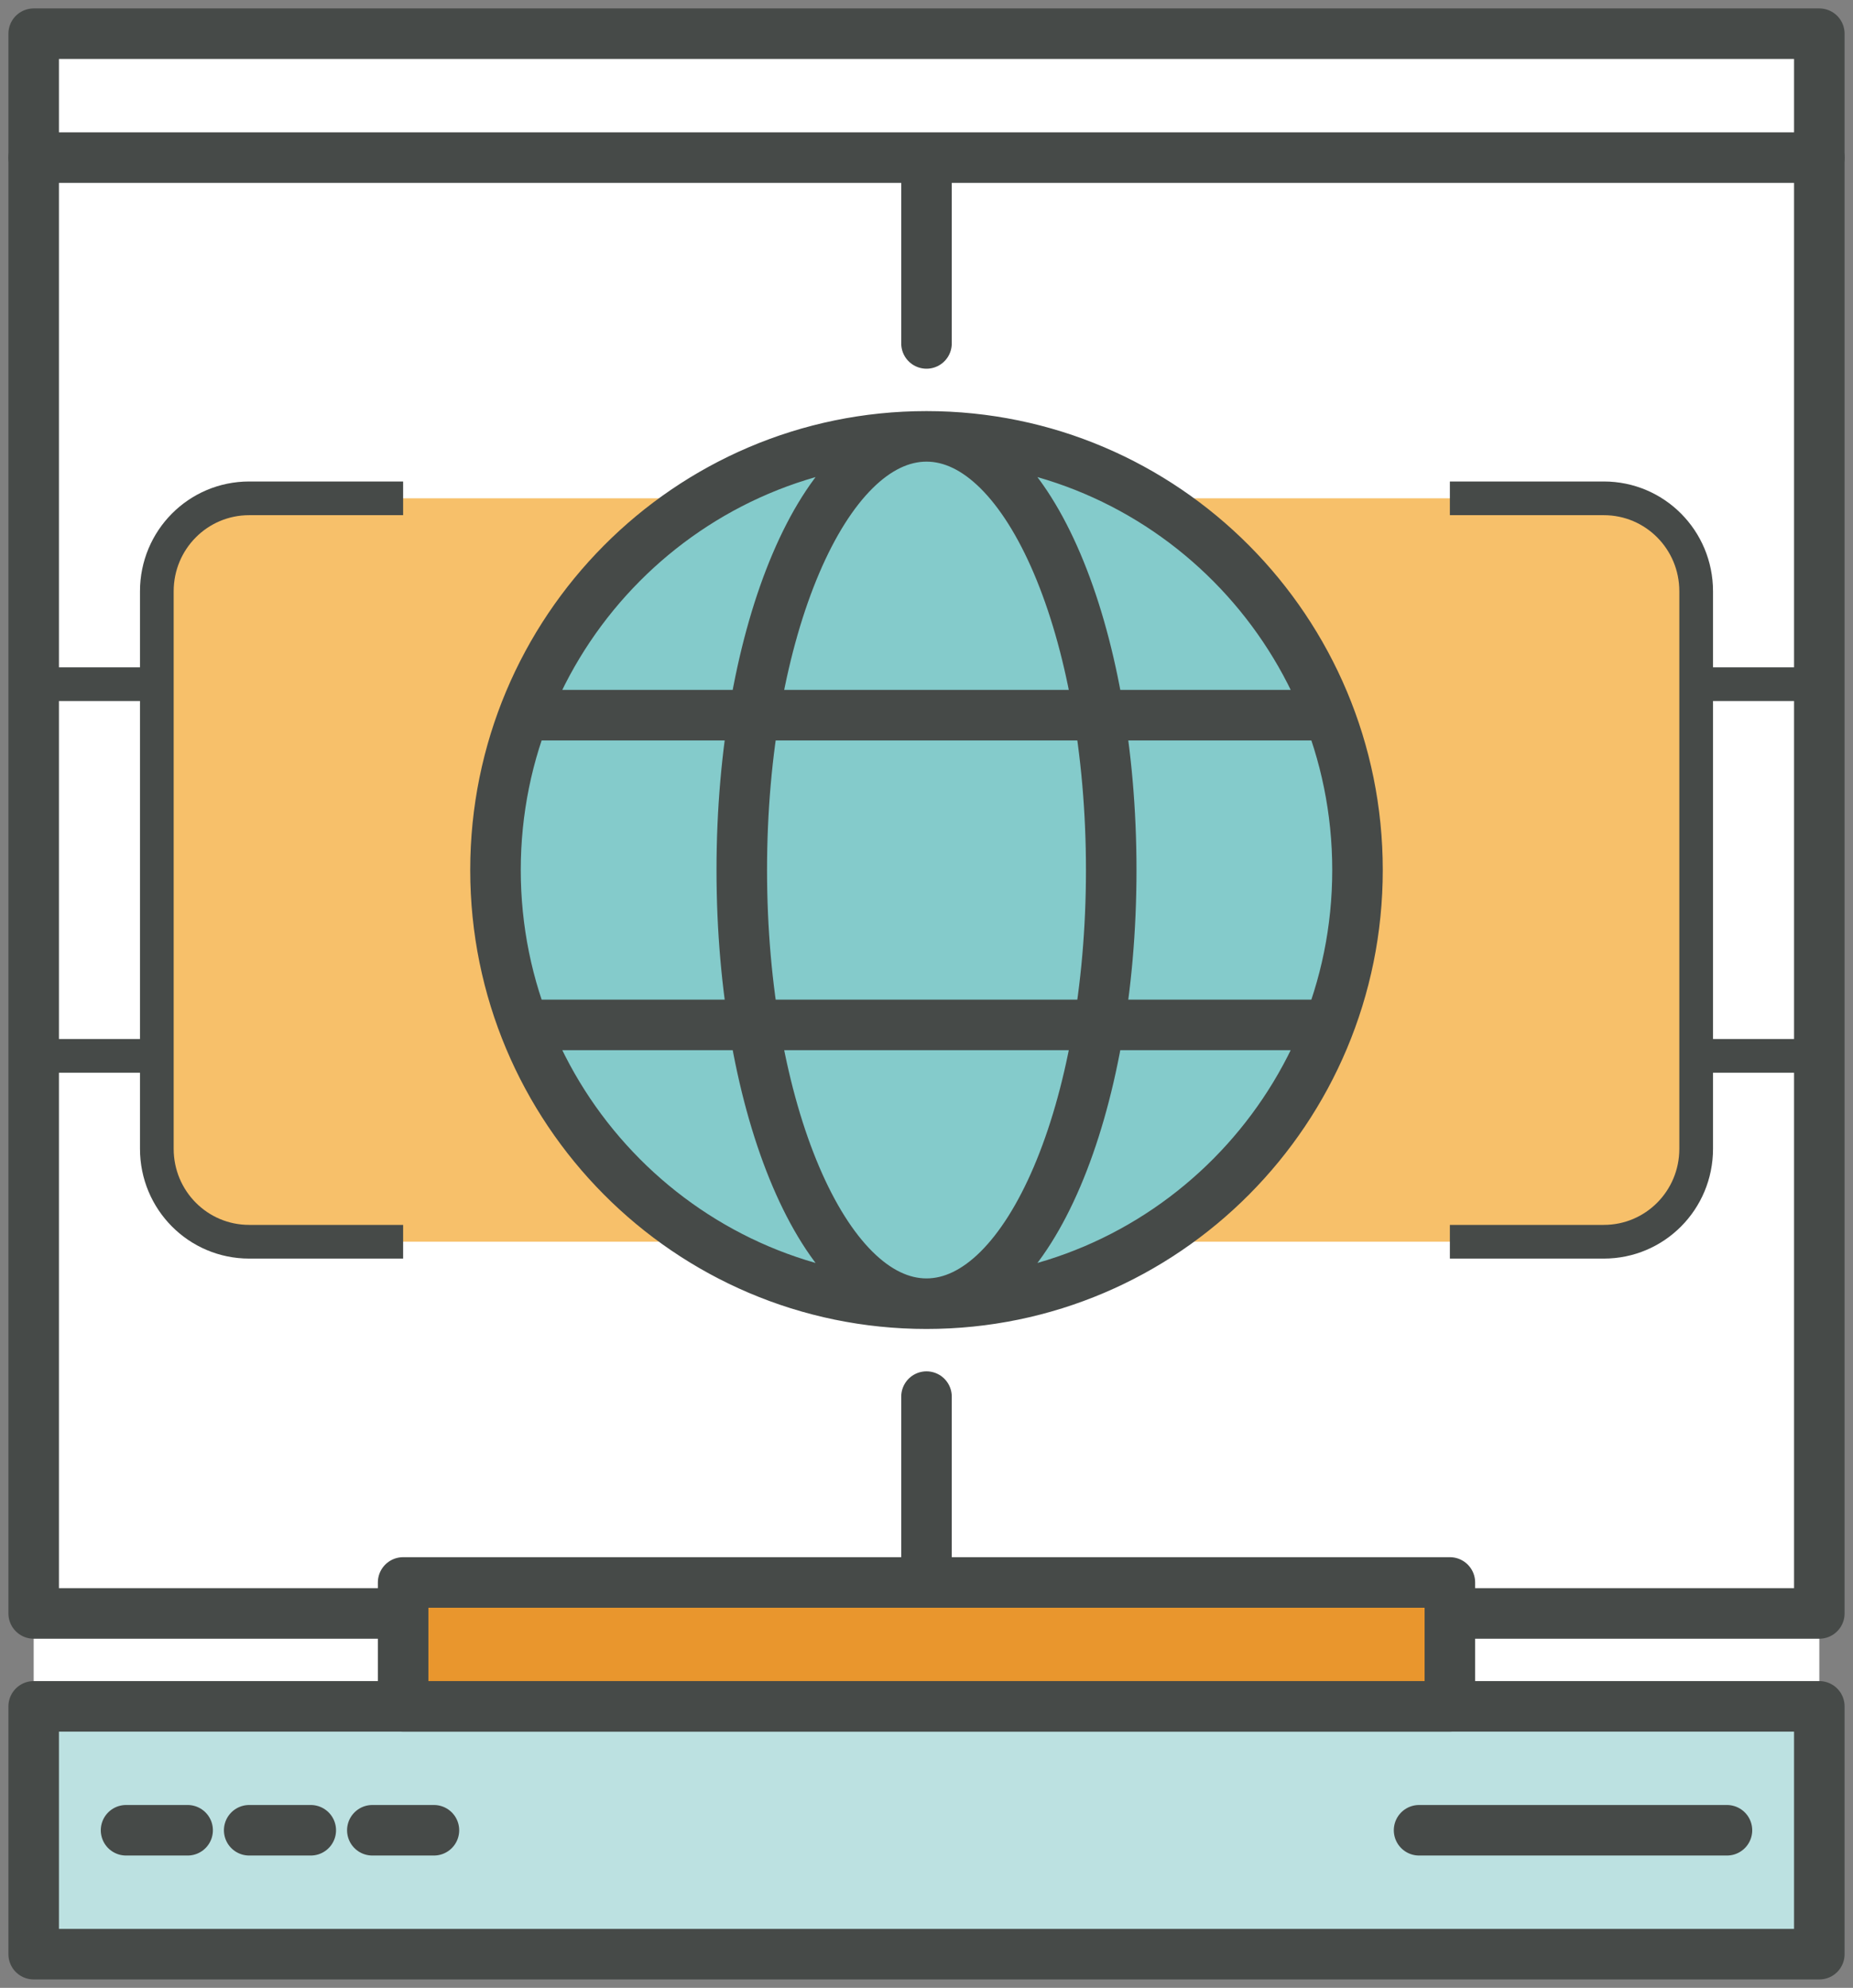 <?xml version="1.0" encoding="UTF-8" standalone="no"?>
<svg width="110px" height="118px" viewBox="0 0 110 118" version="1.1" xmlns="http://www.w3.org/2000/svg" xmlns:xlink="http://www.w3.org/1999/xlink">
    <rect x="0" y="0" width="110" height="118" fill="#808080" stroke="none"/>
    <!-- Generator: Sketch 39.1 (31720) - http://www.bohemiancoding.com/sketch -->
    <title>إختبار آلية الإختراق</title>
    <desc>Created with Sketch.</desc>
    <defs></defs>
    <g id="Page-1" stroke="none" stroke-width="1" fill="none" fill-rule="evenodd">
        <g id="إختبار-آلية-الإختراق" transform="translate(2, 2)">
            <polygon id="Fill-1630" fill="#BCE1E1" points="0 114 106 114 106 99.29 0 99.29"></polygon>
            <polygon id="Fill-1631" fill="#FFFFFF" points="0 99.29 106 99.29 106 0 0 0"></polygon>
            <path d="M0,93.774 L0,0 L106,0 L106,93.774 L0,93.774 Z M0,114 L106,114 L106,99.29 L0,99.29 L0,114 Z M5.483,106.645 L9.138,106.645 L5.483,106.645 Z" id="Stroke-1632" stroke="#464A48" stroke-width="3" stroke-linejoin="round"></path>
            <polygon id="Fill-1633" fill="#E9962D" points="21.931 99.29 84.069 99.29 84.069 91.935 21.931 91.935"></polygon>
            <path d="M21.931,99.29 L84.069,99.29 L84.069,91.935 L21.931,91.935 L21.931,99.29 Z M12.793,106.645 L16.448,106.645 L12.793,106.645 Z M20.103,106.645 L23.759,106.645 L20.103,106.645 Z M100.517,106.645 L82.241,106.645 L100.517,106.645 Z M0,7.355 L106,7.355 L0,7.355 Z M53,80.903 L53,91.935 L53,80.903 Z M53,7.355 L53,18.387 L53,7.355 Z" id="Stroke-1634" stroke="#464A48" stroke-width="3" stroke-linejoin="round"></path>
            <path d="M84.069,71.71 L93.207,71.71 C96.241,71.71 98.69,69.246 98.69,66.194 L98.69,33.097 C98.69,30.045 96.241,27.581 93.207,27.581 L12.793,27.581 C9.759,27.581 7.31,30.045 7.31,33.097 L7.31,66.194 C7.31,69.246 9.759,71.71 12.793,71.71 L84.069,71.71" id="Fill-1635" fill="#F7C06A"></path>
            <path d="M21.931,71.71 L12.793,71.71 C9.759,71.71 7.31,69.246 7.31,66.194 L7.31,33.097 C7.31,30.045 9.759,27.581 12.793,27.581 L21.931,27.581 M84.069,27.581 L93.207,27.581 C96.241,27.581 98.69,30.045 98.69,33.097 L98.69,66.194 C98.69,69.246 96.241,71.71 93.207,71.71 L84.069,71.71 M7.31,38.613 L0,38.613 M7.31,60.677 L0,60.677 M106,38.613 L98.69,38.613 M106,60.677 L98.69,60.677" id="Stroke-1636" stroke="#464A48" stroke-width="2" stroke-linejoin="round"></path>
            <path d="M78.586,49.645 C78.586,63.858 67.127,75.387 53,75.387 C38.873,75.387 27.414,63.858 27.414,49.645 C27.414,35.432 38.873,23.903 53,23.903 C67.127,23.903 78.586,35.432 78.586,49.645" id="Fill-1637" fill="#84CBCB"></path>
            <path d="M78.586,49.645 C78.586,63.858 67.127,75.387 53,75.387 C38.873,75.387 27.414,63.858 27.414,49.645 C27.414,35.432 38.873,23.903 53,23.903 C67.127,23.903 78.586,35.432 78.586,49.645 L78.586,49.645 Z M63.966,49.645 C63.966,63.858 59.049,75.387 53,75.387 C46.951,75.387 42.034,63.858 42.034,49.645 C42.034,35.432 46.951,23.903 53,23.903 C59.049,23.903 63.966,35.432 63.966,49.645 L63.966,49.645 Z M29.241,40.452 L76.759,40.452 L29.241,40.452 Z M29.241,58.839 L76.759,58.839 L29.241,58.839 Z" id="Stroke-1638" stroke="#464A48" stroke-width="3" stroke-linejoin="round"></path>
        </g>
    </g>
</svg>